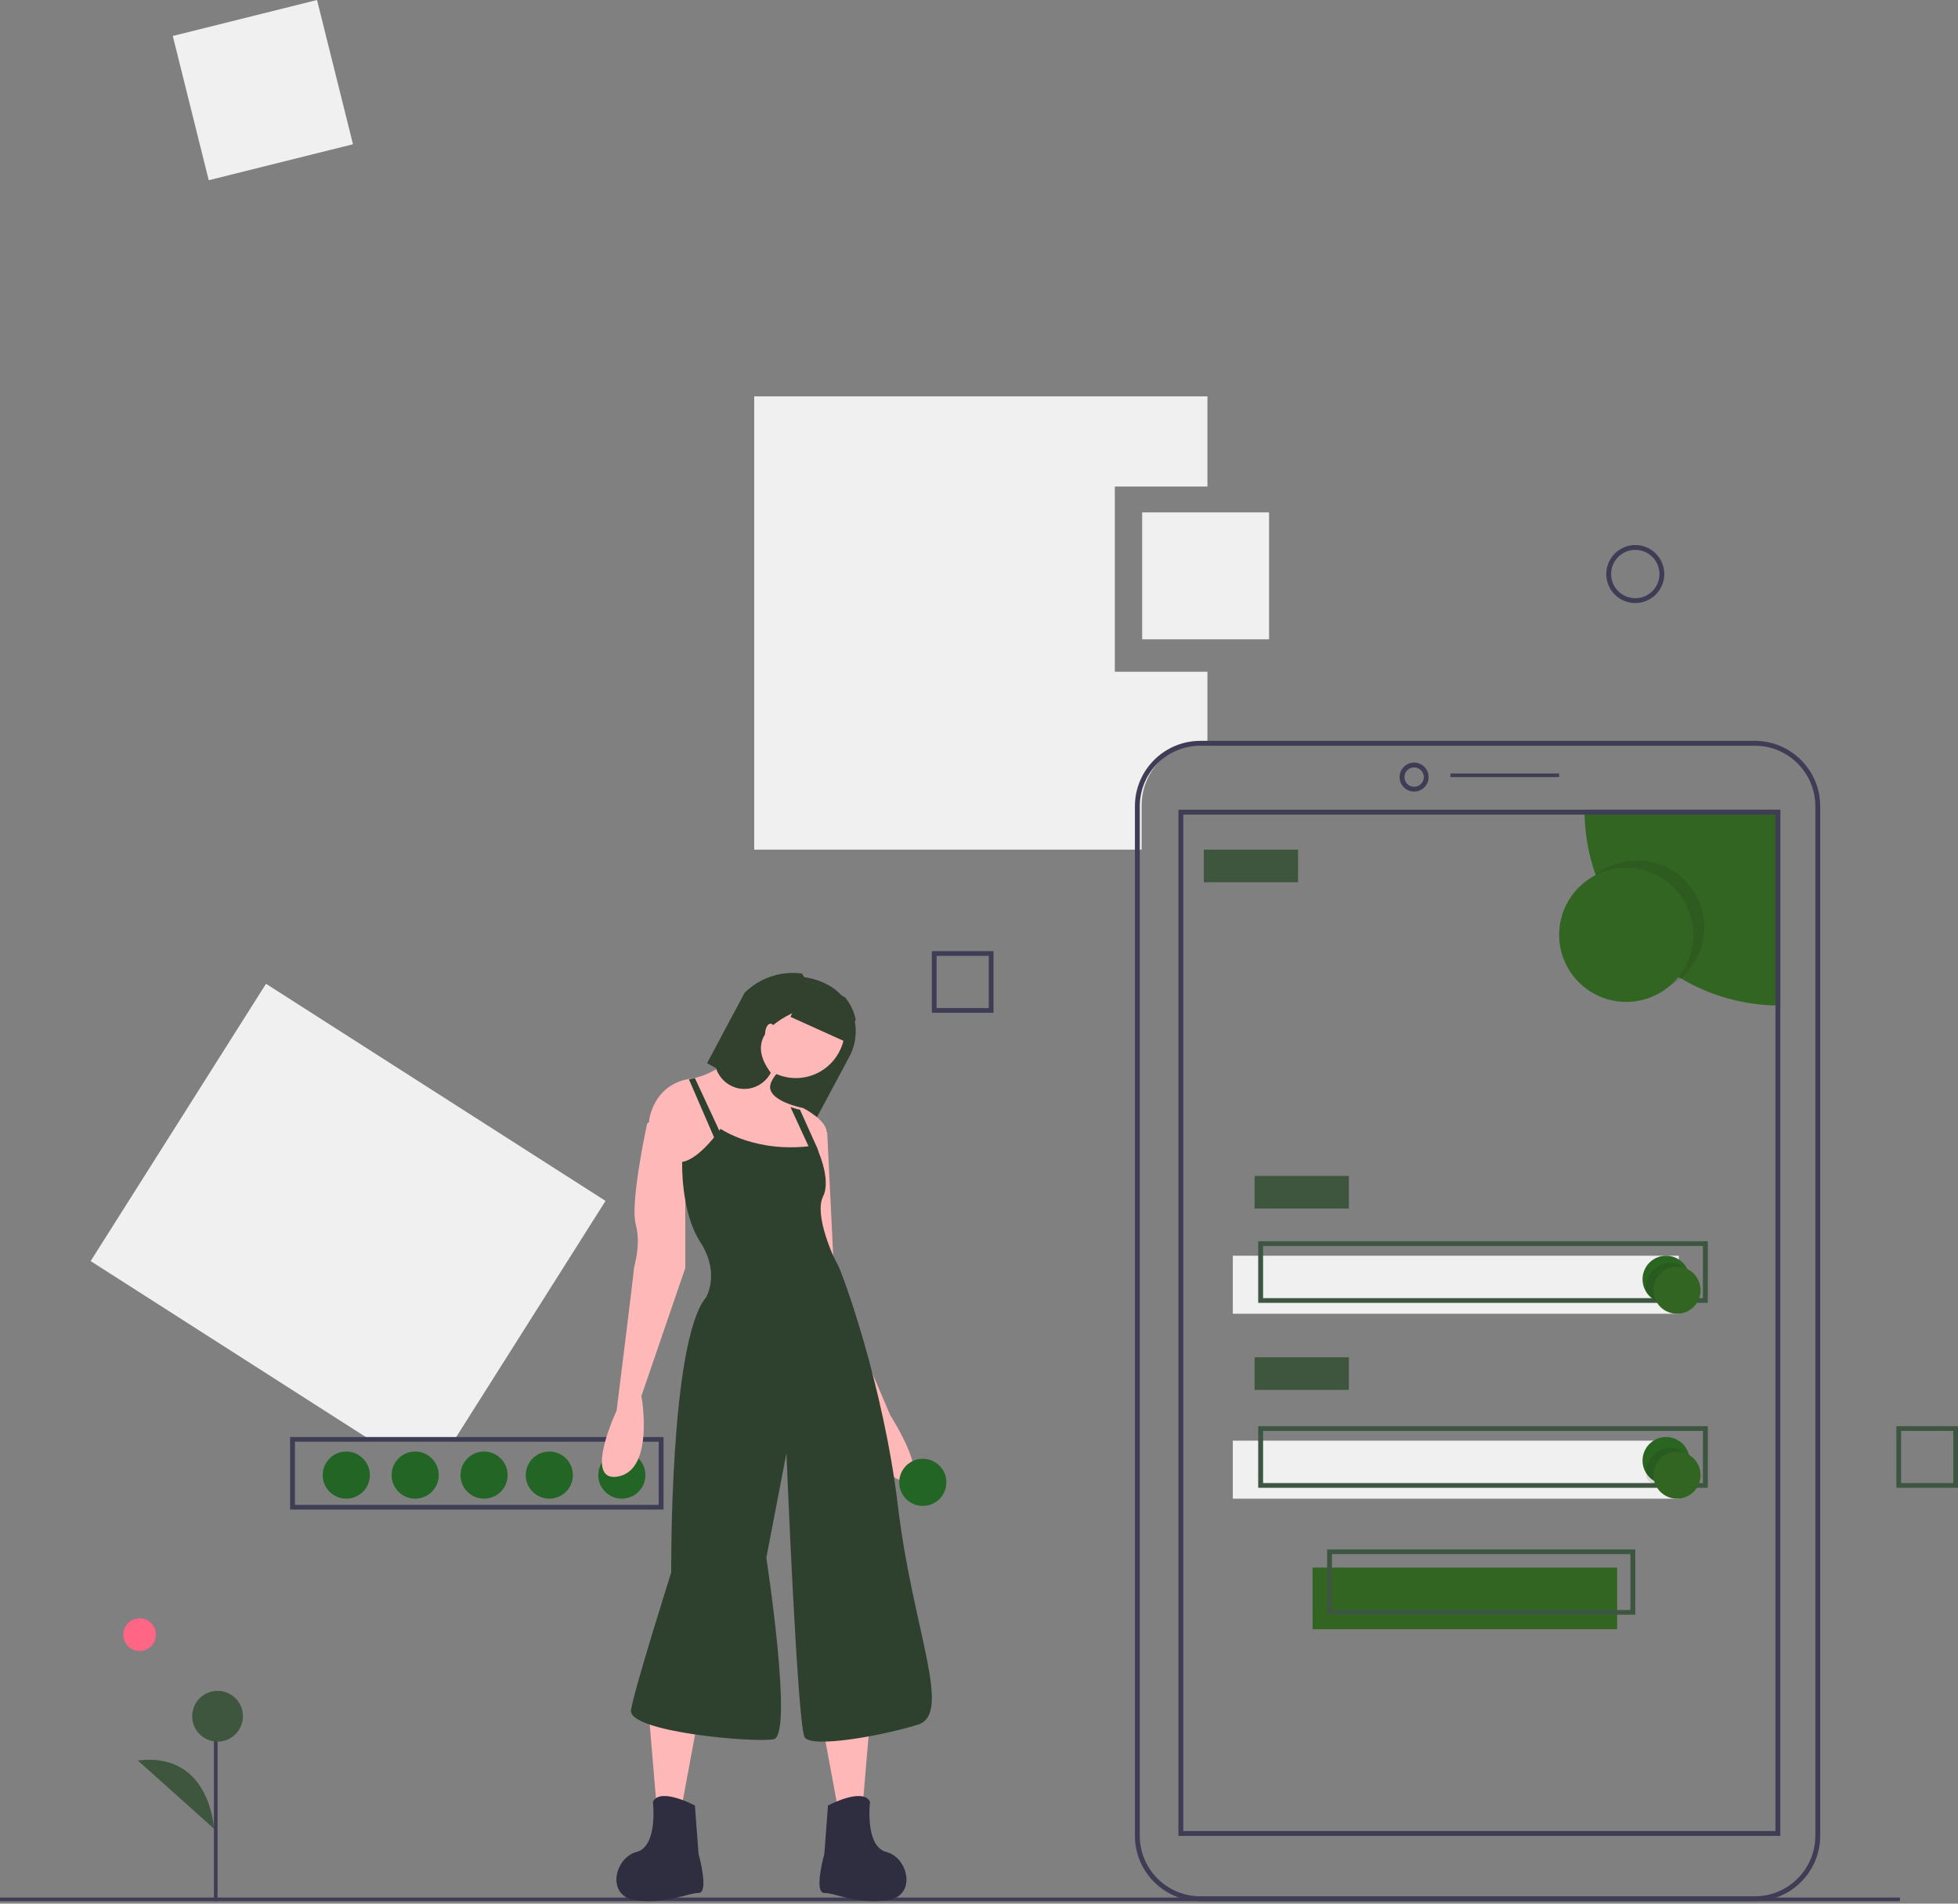 <svg width="540" height="525" viewBox="0 0 540 525" fill="none" xmlns="http://www.w3.org/2000/svg">
<rect x="0" y="0" width="540" height="525" fill="#808080" stroke="none"/>
<path d="M125.187 397.313L167 331.192L73.359 271.313L25 347.787L102.453 397.313H125.187Z" fill="#F0F0F0"/>
<path fill-rule="evenodd" clip-rule="evenodd" d="M80 416.313H183V396.313H80V416.313ZM181.662 415.023H81.338V397.604H181.662V415.023Z" fill="#3F3D56"/>
<path d="M171.5 413.313C175.09 413.313 178 410.403 178 406.813C178 403.224 175.09 400.313 171.5 400.313C167.91 400.313 165 403.224 165 406.813C165 410.403 167.91 413.313 171.5 413.313Z" fill="#226525"/>
<path d="M151.5 413.313C155.09 413.313 158 410.403 158 406.813C158 403.224 155.09 400.313 151.5 400.313C147.91 400.313 145 403.224 145 406.813C145 410.403 147.91 413.313 151.5 413.313Z" fill="#226525"/>
<path d="M133.5 413.313C137.09 413.313 140 410.403 140 406.813C140 403.224 137.09 400.313 133.5 400.313C129.91 400.313 127 403.224 127 406.813C127 410.403 129.91 413.313 133.5 413.313Z" fill="#226525"/>
<path d="M114.5 413.313C118.09 413.313 121 410.403 121 406.813C121 403.224 118.09 400.313 114.5 400.313C110.91 400.313 108 403.224 108 406.813C108 410.403 110.91 413.313 114.5 413.313Z" fill="#226525"/>
<path d="M95.5 413.313C99.09 413.313 102 410.403 102 406.813C102 403.224 99.09 400.313 95.5 400.313C91.91 400.313 89 403.224 89 406.813C89 410.403 91.91 413.313 95.5 413.313Z" fill="#226525"/>
<path d="M307.462 185.254V134.179H333V109.313H208V234.313H314.855V222.092C314.855 217.491 316.683 213.078 319.936 209.825C323.19 206.571 327.602 204.744 332.203 204.744H333V185.254H307.462Z" fill="#F0F0F0"/>
<rect x="47.65" y="9.919" width="41" height="41" transform="rotate(-14 47.65 9.919)" fill="#F0F0F0"/>
<rect x="362" y="432.313" width="84" height="17" fill="#336522"/>
<rect x="340" y="346.313" width="123" height="16" fill="#F0F0F0"/>
<rect y="523.313" width="524" height="1" fill="#3F3D56"/>
<path fill-rule="evenodd" clip-rule="evenodd" d="M331.035 524.313H483.965C493.921 524.302 501.989 516.238 502 506.287V222.34C501.989 212.389 493.921 204.325 483.965 204.313H331.035C321.079 204.325 313.011 212.389 313 222.34V506.287C313.011 516.238 321.079 524.302 331.035 524.313ZM314.345 222.34C314.356 213.131 321.822 205.668 331.035 205.658H483.965C493.178 205.668 500.644 213.131 500.655 222.34V506.287C500.644 515.496 493.178 522.958 483.965 522.969H331.035C321.822 522.958 314.356 515.496 314.345 506.287V222.34Z" fill="#3F3D56"/>
<path fill-rule="evenodd" clip-rule="evenodd" d="M386 214.313C386 216.523 387.791 218.313 390 218.313C392.208 218.311 393.998 216.522 394 214.313C394 212.104 392.209 210.313 390 210.313C387.791 210.313 386 212.104 386 214.313ZM387.333 214.313C387.333 212.841 388.527 211.647 390 211.647C391.472 211.648 392.665 212.841 392.667 214.313C392.667 215.786 391.473 216.98 390 216.98C388.527 216.98 387.333 215.786 387.333 214.313Z" fill="#3F3D56"/>
<rect x="400" y="213.313" width="30" height="1" fill="#3F3D56"/>
<path d="M491 223.313V277.313C461.177 277.312 437.001 253.136 437 223.313H491Z" fill="#336522"/>
<path fill-rule="evenodd" clip-rule="evenodd" d="M325 506.313H491V223.313H325V506.313ZM489.656 504.969H326.344V224.658H489.656V504.969Z" fill="#3F3D56"/>
<path opacity="0.1" d="M451.5 274.313C461.717 274.313 470 266.031 470 255.813C470 245.596 461.717 237.313 451.5 237.313C441.283 237.313 433 245.596 433 255.813C433 266.031 441.283 274.313 451.5 274.313Z" fill="black"/>
<path d="M448.5 276.313C458.717 276.313 467 268.031 467 257.813C467 247.596 458.717 239.313 448.5 239.313C438.283 239.313 430 247.596 430 257.813C430 268.031 438.283 276.313 448.5 276.313Z" fill="#336522"/>
<rect x="332" y="234.313" width="26" height="9" fill="#3E563D"/>
<rect x="346" y="324.313" width="26" height="9" fill="#3E563D"/>
<path fill-rule="evenodd" clip-rule="evenodd" d="M347 359.313H471V342.313H347V359.313ZM469.652 358.006H348.348V343.621H469.652V358.006Z" fill="#3D5641"/>
<rect x="340" y="397.313" width="123" height="16" fill="#F0F0F0"/>
<rect x="346" y="374.313" width="26" height="9" fill="#3E563D"/>
<path fill-rule="evenodd" clip-rule="evenodd" d="M347 410.313H471V393.313H347V410.313ZM469.652 409.006H348.348V394.621H469.652V409.006Z" fill="#3D5641"/>
<path fill-rule="evenodd" clip-rule="evenodd" d="M366 445.313H451V427.313H366V445.313ZM449.651 444.028H367.349V428.599H449.651V444.028Z" fill="#3D5641"/>
<path d="M466 352.813C466 355.555 464.28 358.002 461.7 358.929C459.121 359.857 456.237 359.067 454.491 356.954L454.484 356.947C452.783 354.884 452.52 351.989 453.82 349.653C455.12 347.316 457.719 346.014 460.368 346.372C463.018 346.73 465.178 348.675 465.812 351.273C465.811 351.275 465.812 351.276 465.813 351.278C465.815 351.279 465.816 351.28 465.818 351.279C465.938 351.782 465.999 352.297 466 352.813Z" fill="#2B6522"/>
<path opacity="0.1" d="M466 352.439C466 355.338 464.235 357.926 461.589 358.907C458.943 359.889 455.985 359.053 454.193 356.818L454.187 356.811C454.064 356.279 454.001 355.735 454 355.188C454 352.289 455.765 349.701 458.411 348.72C461.057 347.738 464.015 348.574 465.807 350.809C465.807 350.811 465.807 350.813 465.809 350.814C465.81 350.815 465.812 350.816 465.813 350.816C465.936 351.348 465.999 351.892 466 352.439Z" fill="black"/>
<path d="M462.5 362.313C466.09 362.313 469 359.403 469 355.813C469 352.224 466.09 349.313 462.5 349.313C458.91 349.313 456 352.224 456 355.813C456 359.403 458.91 362.313 462.5 362.313Z" fill="#336522"/>
<path d="M466 402.813C466 405.555 464.28 408.002 461.7 408.929C459.121 409.857 456.237 409.067 454.491 406.954L454.484 406.947C452.783 404.884 452.52 401.989 453.82 399.653C455.12 397.316 457.719 396.014 460.368 396.372C463.018 396.73 465.178 398.675 465.812 401.273C465.811 401.275 465.812 401.276 465.813 401.278C465.815 401.279 465.816 401.28 465.818 401.279C465.938 401.782 465.999 402.297 466 402.813Z" fill="#2B6522"/>
<path opacity="0.1" d="M466 403.439C466 406.338 464.235 408.926 461.589 409.907C458.943 410.889 455.985 410.053 454.193 407.818L454.187 407.811C454.064 407.279 454.001 406.735 454 406.188C454 403.289 455.765 400.701 458.411 399.72C461.057 398.738 464.015 399.574 465.807 401.809C465.807 401.811 465.807 401.813 465.809 401.814C465.81 401.815 465.812 401.816 465.813 401.816C465.936 402.348 465.999 402.892 466 403.439Z" fill="black"/>
<path d="M462.5 413.313C466.09 413.313 469 410.403 469 406.813C469 403.224 466.09 400.313 462.5 400.313C458.91 400.313 456 403.224 456 406.813C456 410.403 458.91 413.313 462.5 413.313Z" fill="#336522"/>
<rect x="315" y="141.313" width="35" height="35" fill="#F0F0F0"/>
<path fill-rule="evenodd" clip-rule="evenodd" d="M443 158.313C443 162.732 446.582 166.313 451 166.313C455.416 166.309 458.995 162.73 459 158.313C459 153.895 455.418 150.313 451 150.313C446.582 150.313 443 153.895 443 158.313ZM444.333 158.313C444.333 154.632 447.318 151.647 451 151.647C454.68 151.651 457.662 154.633 457.667 158.313C457.667 161.995 454.682 164.98 451 164.98C447.318 164.98 444.333 161.995 444.333 158.313Z" fill="#3F3D56"/>
<path fill-rule="evenodd" clip-rule="evenodd" d="M257 279.313H274V262.313H257V279.313ZM272.692 278.006H258.308V263.621H272.692V278.006Z" fill="#3F3D56"/>
<path fill-rule="evenodd" clip-rule="evenodd" d="M523 410.313H540V393.313H523V410.313ZM538.692 409.006H524.308V394.621H538.692V409.006Z" fill="#3D5641"/>
<path d="M195 293.218L197.998 294.843L208.198 300.379L224.665 309.313L234.262 291.384C236.087 287.982 236.494 283.988 235.392 280.284C234.29 276.579 231.77 273.468 228.387 271.637C221.044 267.644 211.981 268.882 205.96 274.701L205.955 274.706C204.511 276.102 203.292 277.717 202.343 279.492L195 293.218Z" fill="#31412E"/>
<path d="M240 473.394L238.069 496.274L230.827 497.313L226 471.313L240 473.394Z" fill="#FFB8B8"/>
<path d="M228.352 497.932C228.352 497.932 237.927 492.8 239.943 496.905C239.943 496.905 238.431 509.222 244.479 510.761C250.527 512.301 253.047 523.078 244.479 524.104C235.912 525.13 230.368 522.051 227.344 522.051C224.32 522.051 227.344 511.274 227.344 511.274L228.352 497.932Z" fill="#2F2E41"/>
<path d="M179 473.394L180.931 496.274L188.173 497.313L193 471.313L179 473.394Z" fill="#FFB8B8"/>
<path d="M191.648 497.932C191.648 497.932 182.073 492.8 180.057 496.905C180.057 496.905 181.569 509.222 175.521 510.761C169.473 512.301 166.953 523.078 175.521 524.104C184.088 525.13 189.632 522.051 192.656 522.051C195.68 522.051 192.656 511.274 192.656 511.274L191.648 497.932Z" fill="#2F2E41"/>
<path d="M219.5 297.313C226.956 297.313 233 291.269 233 283.813C233 276.358 226.956 270.313 219.5 270.313C212.044 270.313 206 276.358 206 283.813C206 291.269 212.044 297.313 219.5 297.313Z" fill="#FFB8B8"/>
<path d="M179 309.113L189.495 325.808L201.988 324.796L222.477 326.313C222.477 326.313 224.411 322.398 225.991 318.589C226.855 316.686 227.52 314.697 227.974 312.655C228.474 309.113 221.478 305.572 221.478 305.572C221.478 305.572 221.203 305.522 220.743 305.41C220.134 305.264 219.194 305.021 218.165 304.667C215.841 303.867 213.047 302.512 212.483 300.513C211.483 296.972 218.979 291.913 218.979 291.913L209.984 283.313C209.984 283.313 201.993 294.549 192.288 297.109C191.725 297.259 191.155 297.378 190.579 297.463C190.549 297.468 190.524 297.473 190.494 297.478C179.999 298.996 179 309.113 179 309.113Z" fill="#FFB8B8"/>
<path d="M184.264 305.313L178.477 309.852C178.477 309.852 173.741 331.534 175.319 337.585C176.898 343.636 174.793 349.183 174.793 350.192C174.793 351.2 170.058 389.019 170.058 389.019C170.058 389.019 160.587 409.189 170.584 407.172C180.581 405.155 176.898 384.985 176.898 384.985L189 349.687V319.937L184.264 305.313Z" fill="#FFB8B8"/>
<path d="M224.046 309.313L228.137 312.313L230.183 354.309L245.525 390.305C245.525 390.305 256.776 407.804 249.616 408.304C242.456 408.803 237.854 390.305 237.854 390.305L224.046 355.809L222 322.312L224.046 309.313Z" fill="#FFB8B8"/>
<path d="M198.734 311.313C198.734 311.313 208.821 318.391 224.96 315.863C224.96 315.863 229.499 324.963 226.978 330.019C224.456 335.074 230.004 347.207 231.012 348.724C232.021 350.24 243.621 381.584 247.656 415.456C251.69 449.327 262.786 472.582 253.203 475.616C243.621 478.649 223.951 482.188 221.934 479.155C219.917 476.121 216.891 400.795 216.891 400.795L211.343 429.611C211.343 429.611 218.908 478.649 213.36 479.66C207.812 480.671 173.013 477.638 174.021 471.571C175.03 465.505 185.117 433.655 185.117 433.655C185.117 433.655 184.613 369.957 194.7 357.824C194.7 357.824 198.734 351.252 193.187 342.657C187.639 334.063 188.143 320.413 188.143 320.413C188.143 320.413 192.178 320.413 198.734 311.313Z" fill="#2E412E"/>
<path d="M190 297.666L198.08 316.313L200 315.307L191.642 297.313L190 297.666Z" fill="#2E412E"/>
<path d="M218 305.313L224.452 319.313L226 319.177L225.474 316.795L220.636 306.054C220.013 305.908 219.052 305.666 218 305.313Z" fill="#2E412E"/>
<path d="M197.377 294.337C198.366 297.603 201.167 299.942 204.484 300.273C207.802 300.605 210.989 298.864 212.574 295.855C206.208 287.315 211.668 281.95 222.01 277.892C223.603 274.858 223.251 271.137 221.119 268.473C215.346 267.716 209.548 269.674 205.343 273.802L205.338 273.807L197.991 287.79C196.933 289.798 196.712 292.159 197.377 294.337Z" fill="#31412E"/>
<path d="M212.5 288.313C213.328 288.313 214 286.97 214 285.313C214 283.657 213.328 282.313 212.5 282.313C211.672 282.313 211 283.657 211 285.313C211 286.97 211.672 288.313 212.5 288.313Z" fill="#FFB8B8"/>
<path d="M218 280.435L233.212 287.313L236 281.172C235.52 278.927 234.514 276.828 233.065 275.046L222.595 270.313L218 280.435Z" fill="#31412E"/>
<path d="M254.5 415.313C258.09 415.313 261 412.403 261 408.813C261 405.224 258.09 402.313 254.5 402.313C250.91 402.313 248 405.224 248 408.813C248 412.403 250.91 415.313 254.5 415.313Z" fill="#226525"/>
<path d="M38.5 455.313C40.985 455.313 43 453.299 43 450.813C43 448.328 40.985 446.313 38.5 446.313C36.015 446.313 34 448.328 34 450.813C34 453.299 36.015 455.313 38.5 455.313Z" fill="#FF6584"/>
<rect x="59" y="474.313" width="1" height="50" fill="#3F3D56"/>
<path d="M60 480.313C63.866 480.313 67 477.179 67 473.313C67 469.447 63.866 466.313 60 466.313C56.134 466.313 53 469.447 53 473.313C53 477.179 56.134 480.313 60 480.313Z" fill="#3E563D"/>
<path d="M59 504.313C59 504.313 58.023 483.041 38 485.513L59 504.313Z" fill="#3E563D"/>
</svg>
